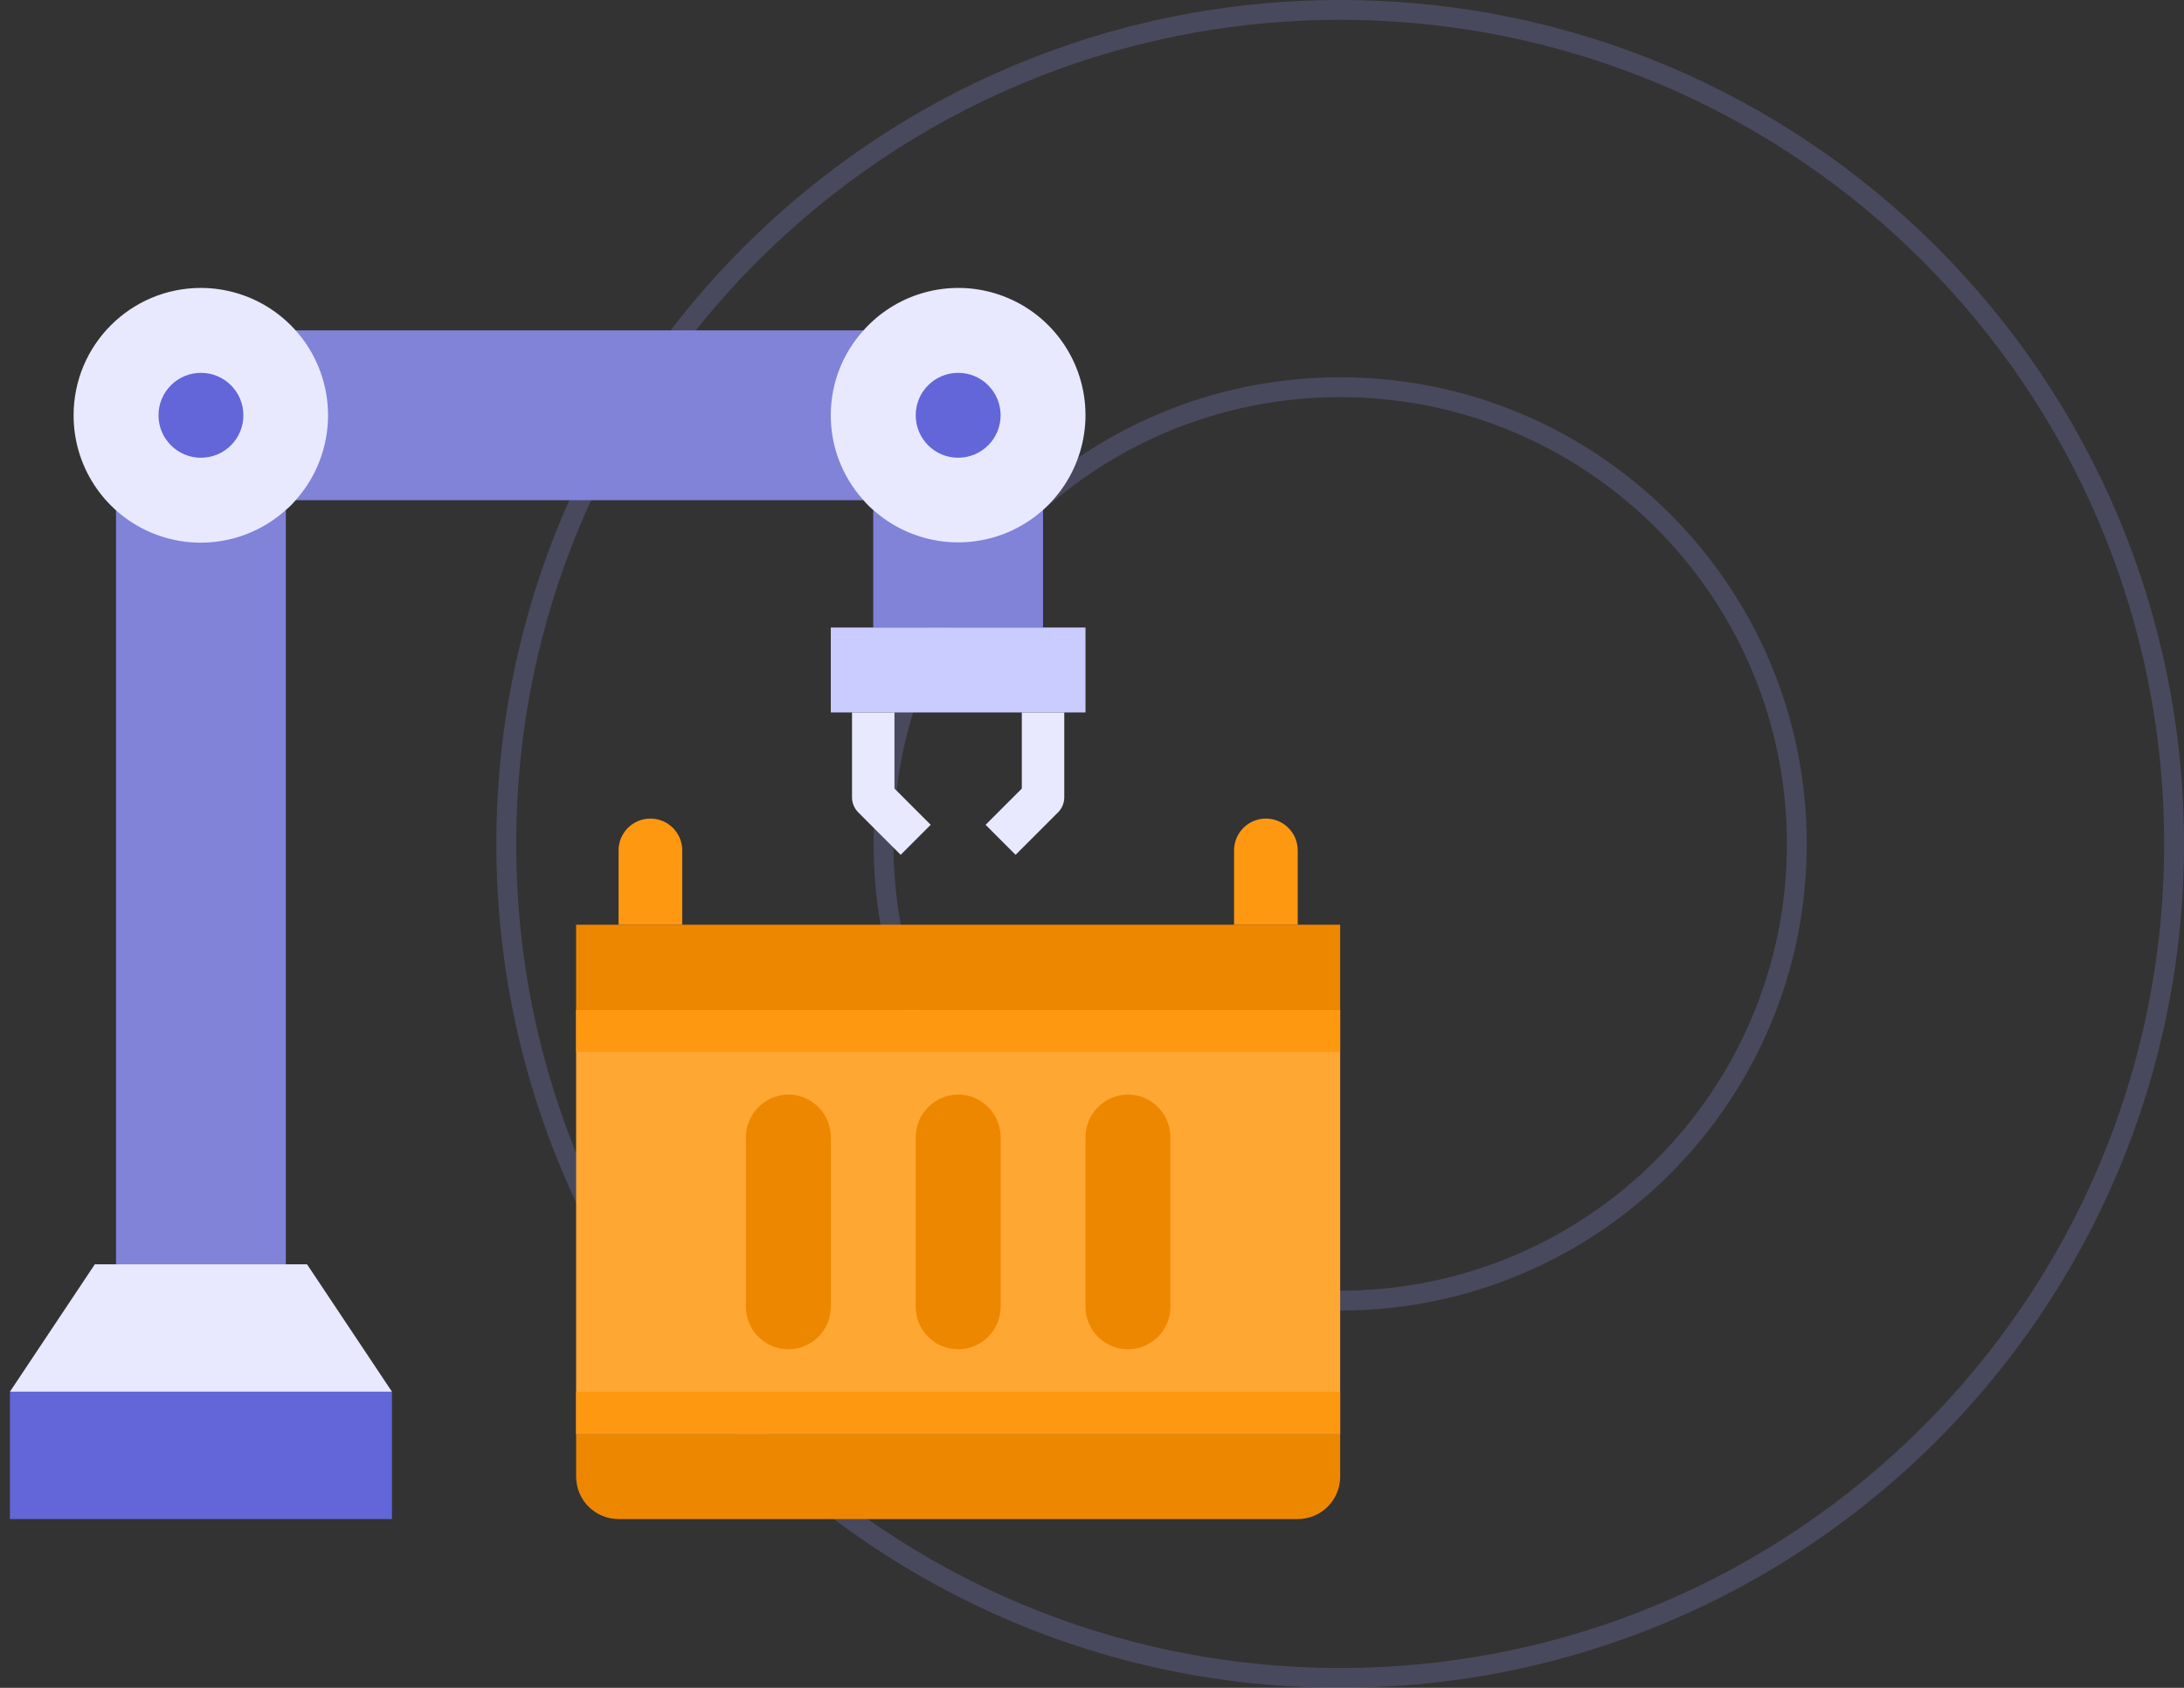 <?xml version="1.0" encoding="utf-8"?>
<svg width="110px" height="85px" viewBox="0 0 110 85" version="1.1" xmlns:xlink="http://www.w3.org/1999/xlink" xmlns="http://www.w3.org/2000/svg">
  <rect x="0" y="0" width="110" height="85" fill="#333333" stroke="none"/>
  <desc>Created with Lunacy</desc>
  <g id="5-qutomated-gifting" transform="translate(0.5 0.5)">
    <path d="M42 84C65.196 84 84 65.196 84 42C84 18.804 65.196 0 42 0C18.804 0 0 18.804 0 42C0 65.196 18.804 84 42 84Z" transform="translate(25 0)" id="Oval" fill="none" stroke="#898CD8" stroke-opacity="0.25" stroke-width="1" />
    <path d="M23 46C35.703 46 46 35.703 46 23C46 10.297 35.703 0 23 0C10.297 0 0 10.297 0 23C0 35.703 10.297 46 23 46Z" transform="translate(44 19)" id="Oval-Copy-29" fill="none" stroke="#898CD8" stroke-opacity="0.25" stroke-width="1" />
    <g id="conveyor-belt-2" transform="matrix(-1 0 0 1 67 14)">
      <g id="conveyor-belt">
        <g id="Group" transform="translate(14.966 2.138)">
          <path d="M-6.38493e-14 0L-6.38493e-14 0.492L-6.38493e-14 2.138L-6.38493e-14 38.483L8.552 38.483L8.552 2.138L8.552 0.492L8.552 0L-6.38493e-14 0Z" transform="translate(38.138 8.552)" id="Path" fill="#8083D8" stroke="none" />
          <path d="M29.095 0L27.448 0L2.138 0L0.492 0L0 0L0 8.552L0.492 8.552L2.138 8.552L27.448 8.552L29.095 8.552L29.586 8.552L29.586 0L29.095 0Z" transform="translate(8.552 0)" id="Path" fill="#8083D8" stroke="none" />
          <path d="M0 0L0 0.492L0 2.138L0 6.414L8.552 6.414L8.552 2.138L8.552 0.492L8.552 0L0 0Z" transform="translate(0 8.552)" id="Path" fill="#8083D8" stroke="none" />
        </g>
        <path d="M-1.33514e-15 0L19.241 0L19.241 6.414L-1.33514e-15 6.414L-1.33514e-15 0Z" transform="translate(47.759 55.586)" id="Path" fill="#6266D8" stroke="none" />
        <path d="M14.966 0L19.241 6.414L-1.33514e-15 6.414L4.276 0L5.345 0L13.897 0L14.966 0Z" transform="translate(47.759 49.172)" id="Path" fill="#E8E9FF" stroke="none" />
        <path d="M12.815 6.414C12.819 8.945 11.332 11.242 9.02 12.273C6.708 13.304 4.006 12.876 2.125 11.181C1.946 11.034 1.781 10.869 1.633 10.69C-0.051 8.806 -0.473 6.109 0.556 3.801C1.586 1.493 3.874 0.005 6.401 0C9.943 -9.49432e-16 12.815 2.872 12.815 6.414Z" transform="translate(50.978 8.881784E-16)" id="Path" fill="#E8E9FF" stroke="none" />
        <path d="M2.138 4.276C3.319 4.276 4.276 3.319 4.276 2.138C4.276 0.957 3.319 0 2.138 0C0.957 0 -5.68473e-14 0.957 -5.68473e-14 2.138C-5.68473e-14 3.319 0.957 4.276 2.138 4.276Z" transform="translate(55.241 4.276)" id="Oval" fill="#6266D8" stroke="none" />
        <path d="M0 0L38.483 0L38.483 2.139Q38.483 2.244 38.472 2.348Q38.462 2.453 38.442 2.556Q38.421 2.659 38.391 2.759Q38.36 2.86 38.32 2.957Q38.28 3.054 38.23 3.146Q38.181 3.239 38.123 3.326Q38.064 3.413 37.998 3.495Q37.931 3.576 37.857 3.65Q37.783 3.724 37.702 3.791Q37.62 3.857 37.533 3.916Q37.446 3.974 37.353 4.024Q37.261 4.073 37.164 4.113Q37.067 4.153 36.966 4.184Q36.866 4.214 36.763 4.235Q36.66 4.255 36.555 4.266Q36.451 4.276 36.346 4.276L2.137 4.276Q2.032 4.276 1.927 4.266Q1.823 4.255 1.72 4.235Q1.617 4.214 1.517 4.184Q1.416 4.153 1.319 4.113Q1.222 4.073 1.13 4.024Q1.037 3.974 0.95 3.916Q0.862 3.857 0.781 3.791Q0.7 3.724 0.626 3.65Q0.552 3.576 0.485 3.495Q0.418 3.413 0.36 3.326Q0.302 3.239 0.252 3.146Q0.203 3.054 0.163 2.957Q0.122 2.86 0.092 2.759Q0.062 2.659 0.041 2.556Q0.021 2.453 0.01 2.348Q0 2.244 0 2.139L0 0Z" transform="translate(0 57.724)" id="Path" fill="#EE8700" stroke="none" />
        <path d="M0 0L38.483 0L38.483 21.379L0 21.379L0 0Z" transform="translate(0 36.345)" id="Path" fill="#FFA733" stroke="none" />
        <path d="M38.483 0L38.483 4.276L0 4.276L0 0L2.138 0L5.345 0L33.138 0L36.345 0L38.483 0Z" transform="translate(0 32.069)" id="Path" fill="#EE8700" stroke="none" />
        <path d="M3.207 1.603L3.207 5.345L0 5.345L0 1.603C0 0.718 0.718 0 1.603 0C2.489 0 3.207 0.718 3.207 1.603L3.207 1.603Z" transform="translate(33.138 26.724)" id="Path" fill="#FF9811" stroke="none" />
        <path d="M4.276 2.138L4.276 10.69C4.276 11.87 3.319 12.828 2.138 12.828C0.957 12.828 0 11.87 0 10.69L0 2.138C0.004 0.959 0.959 0.004 2.138 0C3.315 0.009 4.267 0.961 4.276 2.138Z" transform="translate(25.655 40.621)" id="Path" fill="#EE8700" stroke="none" />
        <path d="M12.828 0L12.828 4.276L10.69 4.276L2.138 4.276L0 4.276L0 0L2.138 0L10.69 0L12.828 0Z" transform="translate(12.828 17.103)" id="Path" fill="#CACCFF" stroke="none" />
        <path d="M12.828 6.413C12.831 7.994 12.244 9.519 11.181 10.689C11.034 10.869 10.869 11.034 10.69 11.181C8.806 12.866 6.109 13.287 3.801 12.258C1.493 11.229 0.005 8.94 4.89865e-06 6.413C-0.003 3.756 1.635 1.372 4.117 0.423C6.6 -0.526 9.411 0.156 11.181 2.138C12.244 3.308 12.831 4.833 12.828 6.413L12.828 6.413Z" transform="translate(12.828 0)" id="Path" fill="#E8E9FF" stroke="none" />
        <path d="M4.276 2.138L4.276 10.69C4.276 11.87 3.319 12.828 2.138 12.828C0.957 12.828 0 11.87 0 10.69L0 2.138C0.004 0.959 0.959 0.004 2.138 0C3.315 0.009 4.267 0.961 4.276 2.138Z" transform="translate(17.103 40.621)" id="Path" fill="#EE8700" stroke="none" />
        <path d="M2.138 4.276C3.319 4.276 4.276 3.319 4.276 2.138C4.276 0.957 3.319 0 2.138 0C0.957 0 0 0.957 0 2.138C0 3.319 0.957 4.276 2.138 4.276Z" transform="translate(17.103 4.276)" id="Oval" fill="#6266D8" stroke="none" />
        <path d="M4.276 2.138L4.276 10.69C4.276 11.87 3.319 12.828 2.138 12.828C0.957 12.828 0 11.87 0 10.69L0 2.138C0.004 0.959 0.959 0.004 2.138 0C3.315 0.009 4.267 0.961 4.276 2.138L4.276 2.138Z" transform="translate(8.552 40.621)" id="Path" fill="#EE8700" stroke="none" />
        <path d="M3.207 1.603L3.207 5.345L0 5.345L0 1.603C0 0.718 0.718 0 1.603 0C2.489 0 3.207 0.718 3.207 1.603L3.207 1.603Z" transform="translate(2.138 26.724)" id="Path" fill="#FF9811" stroke="none" />
        <path d="M0 0L38.483 0L38.483 2.138L0 2.138L0 0Z" transform="translate(0 36.345)" id="Path" fill="#FF9811" stroke="none" />
        <path d="M0 0L38.483 0L38.483 2.138L0 2.138L0 0Z" transform="translate(0 55.586)" id="Path" fill="#FF9811" stroke="none" />
        <path d="M2.451 7.17L0.313 5.032C0.113 4.831 6.05434e-05 4.559 0 4.276L0 0L2.138 0L2.138 3.833L3.963 5.658L2.451 7.17Z" transform="translate(13.897 21.379)" id="Path" fill="#E8E9FF" stroke="none" />
        <path d="M1.512 7.17L0 5.658L1.825 3.833L1.825 0L3.963 0L3.963 4.276C3.963 4.559 3.85 4.831 3.649 5.032L1.512 7.17Z" transform="translate(20.624 21.379)" id="Path" fill="#E8E9FF" stroke="none" />
      </g>
    </g>
  </g>
</svg>